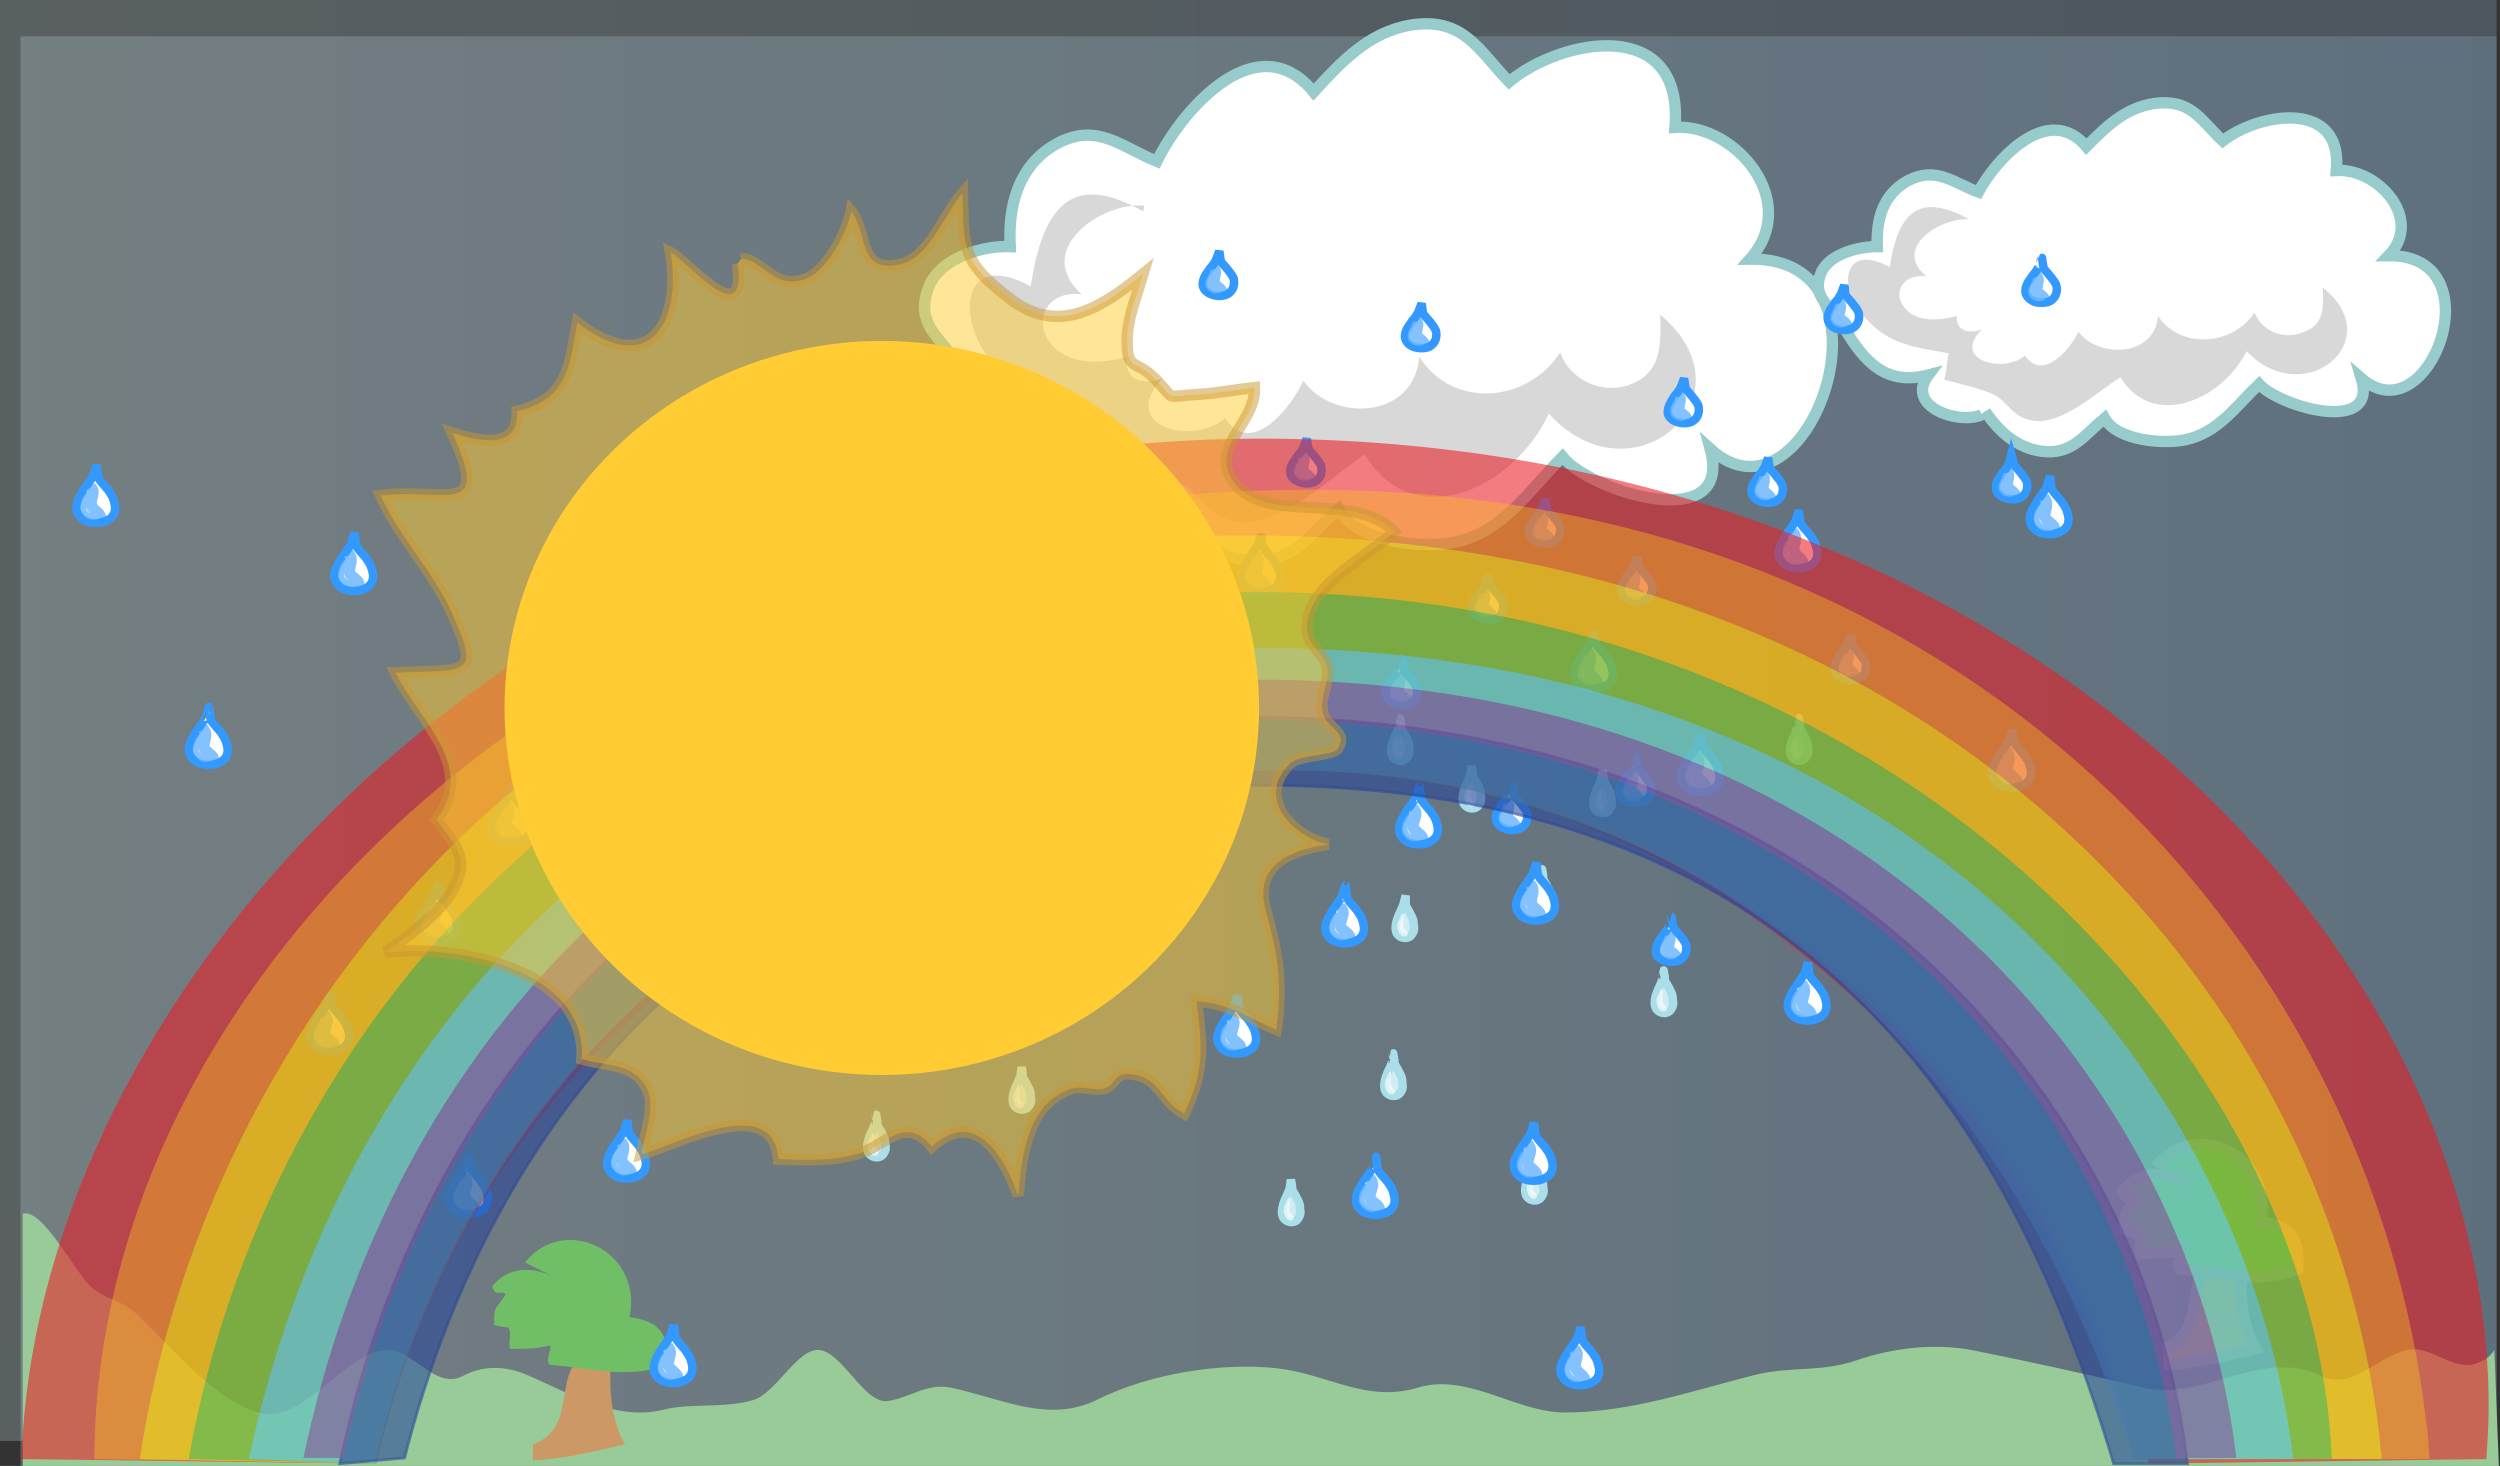 <?xml version="1.0" encoding="utf-8"?>
<!-- Generator: Adobe Illustrator 21.0.0, SVG Export Plug-In . SVG Version: 6.00 Build 0)  -->
<svg version="1.1" id="Capa_1" xmlns="http://www.w3.org/2000/svg" xmlns:xlink="http://www.w3.org/1999/xlink" x="0px" y="0px"
	 viewBox="0 0 220 129" style="enable-background:new 0 0 220 129;" xml:space="preserve">
<rect x="0" y="0" width="220" height="129" fill="#333333" stroke="none"/>
<style type="text/css">
	.st0{opacity:0.22;fill:url(#SVGID_1_);enable-background:new    ;}
	.st1{opacity:0.24;fill:url(#SVGID_2_);enable-background:new    ;}
	.st2{fill:#98CB98;}
	.st3{fill:#CB9866;}
	.st4{fill:#70BF66;}
	.st5{fill:#CB9866;stroke:#989898;stroke-miterlimit:10;}
	.st6{fill:#70BF66;stroke:#989898;stroke-miterlimit:10;}
	.st7{fill:#FFFFFF;stroke:#98CBCB;}
	.st8{opacity:0.25;fill:#676767;enable-background:new    ;}
	.st9{fill:#D1ECF2;stroke:#AADEE8;stroke-width:0.75;}
	.st10{opacity:0.6;fill:#FFFFFF;enable-background:new    ;}
	.st11{fill:#FFFFFF;stroke:#3399FF;stroke-width:0.75;}
	.st12{opacity:0.6;fill:#FFFFFF;stroke:#3399FF;stroke-miterlimit:10;enable-background:new    ;}
	.st13{opacity:0.82;}
	.st14{opacity:0.7;fill:#EC1C24;enable-background:new    ;}
	.st15{opacity:0.7;fill:#F6911E;enable-background:new    ;}
	.st16{opacity:0.7;fill:#F6D30B;enable-background:new    ;}
	.st17{opacity:0.7;fill:#4EB648;enable-background:new    ;}
	.st18{opacity:0.7;fill:#63CBF1;enable-background:new    ;}
	.st19{opacity:0.7;fill:#27439B;stroke:#27439B;stroke-width:0.25;enable-background:new    ;}
	.st20{opacity:0.7;fill:#82509F;enable-background:new    ;}
	.st21{opacity:0.5;fill:#FFCC33;stroke:#CA9731;enable-background:new    ;}
	.st22{fill:#FFCC33;}
</style>
<linearGradient id="SVGID_1_" gradientUnits="userSpaceOnUse" x1="1.8" y1="-195.6" x2="219.7" y2="-195.6" gradientTransform="matrix(1 0 0 -1 0 -129)">
	<stop  offset="0" style="stop-color:#D1ECF2"/>
	<stop  offset="1" style="stop-color:#9EC8EA"/>
</linearGradient>
<path class="st0" d="M1.8,3.2h217.9V130H1.8V3.2z"/>
<linearGradient id="SVGID_2_" gradientUnits="userSpaceOnUse" x1="0" y1="-192.4" x2="219.7" y2="-192.4" gradientTransform="matrix(1 0 0 -1 0 -129)">
	<stop  offset="0" style="stop-color:#D1ECF2"/>
	<stop  offset="1" style="stop-color:#9EC8EA"/>
</linearGradient>
<path class="st1" d="M0,0h219.7v126.8H0V0z"/>
<path class="st2" d="M219.5,118.8c-0.5,0.7-0.8,0.9-1.4,1.1c-2.1,1-4.1-1.6-6.3-1.1c-2.6,0.6-4.9,3.6-7.5,2.3
	c-5.2-2.6-10.5,2.3-15.7,1c-5.1-1.2-10.1-2.3-15.1-3.3c-3.3-0.6-6.9-0.2-10.1,0.9c-3.2,1.1-5.8,0.5-9,1.3c-5.5,1.4-11,3.3-16.7,3.3
	c-4.3,0-8.5-3.5-12.9-2.2c-4.6,1.4-7.9-1.2-12.5-1.7c-4.7-0.5-11,0.4-15.8,2.8c-4.3,2.1-8.5-0.2-12.9-1.1c-2.1-0.4-3.7,1-5.6,1.2
	c-2,0.1-3.9-4.3-5.9-4.5c-1.9-0.2-3.8,3.8-5.8,4.4c-2.7,0.8-5.5,0.2-8.1,0.9c-4.1,0.9-7.9-1.4-11.8-3.1c-1.9-0.8-3.8-0.9-5.7,0.1
	c-2.2,1.1-3.9-1.7-6-2.2c-3.7-0.9-7.6,6.2-11.5,5.5c-3.8-0.7-7.5-5.2-11.1-8.7c-1.6-1.6-3.4-1.2-4.9-3.4c-1.8-2.5-3.8-5.9-5.2-5.5
	V129h217.9L219.5,118.8L219.5,118.8z"/>
<path class="st3" d="M46.9,127.1c4.8-1.7,0.5-8.3,6.9-8.3c-0.2,2.9-0.2,5.9,1.2,8.3c-2.7,0.6-5.3,1.3-8.1,1.4"/>
<path class="st4" d="M49,112.5c-2.1-1.1-4.2-1.1-5.7,0.7c0.3,1,0.9,0.3,1.2,0.7c-0.8,1.3-1.1,1-1,2.7c0.4,0.1,0.8,0.2,1.2,0.2
	c0.4,0.4,0,1.3,0.2,1.9c1.3,0,2.3,0,3.5-0.3c0.2,0.4-0.5,1.3,0,1.7c3.6,0.3,6.8,1.3,10.3,0c0.2-2.7-0.6-3.8-3.3-4.2
	c1.2-5.9-5.8-9.1-9.2-4.8"/>
<g>
	<path class="st5" d="M190.4,118.7c4.8-1.7,0.5-8.3,6.9-8.3c-0.2,2.9-0.2,5.9,1.2,8.3c-2.7,0.6-5.3,1.3-8.1,1.4"/>
	<path class="st6" d="M192.5,104.1c-2.1-1.1-4.2-1.1-5.7,0.7c0.3,1,0.9,0.3,1.2,0.7c-0.8,1.3-1.1,1-1,2.7c0.4,0.1,0.8,0.2,1.2,0.2
		c0.4,0.4,0,1.3,0.2,1.9c1.3,0,2.3,0,3.5-0.3c0.2,0.4-0.5,1.3,0,1.7c3.6,0.3,6.8,1.3,10.3,0c0.2-2.7-0.6-3.8-3.3-4.2
		c1.2-5.9-5.8-9.1-9.2-4.8"/>
</g>
<path class="st7" d="M102.3,44.6c-3,1.4-9.8-1.1-6.8-5.4c-6,1.7-8.7-2.7-11.2-7.1c-1.3-2.3-4-3.5-2.5-7c1.1-2.5,4.8-3.5,7.1-3.4
	c-0.2-3.6,0.7-7.1,4-9c3.6-2,5.7,0.2,8.9,1.5c2.3-4.7,8.9-12.1,13.8-6.1c2.3-2.5,4.8-5.3,8.6-5.9c4.6-0.7,5.9,2.2,8.6,5
	c4.7-3.9,15.4-5.8,14.6,4c5.4-0.3,11.1,6.6,6.6,11.6c13.8-0.2,5.2,24.6-3.5,16.7c2.1,7.7-10.5,3.8-13,0.7c-2.9,2.9-5.2,6.6-9.4,7.5
	c-2.8,0.6-8.7,0.1-10.3-2.9c-2.6,2.3-4.2,5-8.2,4.5c-3-0.4-5.4-2.7-7-5.4"/>
<path class="st8" d="M100.7,18.1c-3.7-0.4-9.9,3.9-5.5,7.8c-3.2-0.4-4.4,2.5-2.6,4.5c1.6,1.8,4.6,1.6,6.5,1
	c-0.1,2.1,1.4,2.5,3.2,1.9c0.1-0.2,0.1-0.2,0,0c-4,4.2,2.7,6,5.5,3.5c2.3,3.5,5.8-0.9,6.9-3.3c2.5,3.6,9.7,3.5,10.2-2.1
	c3,4.7,9.6,4,12.4-0.4c0.8,2.4,3.6,3.7,6,2.9c2.8-1,2.9-3.2,2.8-6.2c8.6,7.2-2.5,16.8-9.8,8.7c-3.2,6.8-12,10.6-16.2,3.6
	c-3.1,2-7.5,6.6-11.4,5.9c-2.5-0.5-3-2.4-4.7-3.3c-1.6-0.9-4.7-1.5-6.6-2.1c0.3-1.1,0.3-2.5,0.7-3.6c-4.6-1-7.6-1.1-10.8-5
	c-3.3-4-2.6-10,3.4-6.7c1.1-7.2,3.7-10.1,9.9-6.6"/>
<path class="st7" d="M174.4,36.5c-2,0.9-6.8-0.7-4.7-3.5c-4.2,1.1-6-1.8-7.7-4.6c-0.9-1.5-2.7-2.3-1.7-4.5c0.8-1.6,3.3-2.2,4.9-2.2
	c-0.1-2.4,0.5-4.6,2.7-5.8c2.5-1.3,4,0.2,6.2,1c1.6-3,6.2-7.9,9.5-4c1.6-1.6,3.3-3.4,6-3.8c3.2-0.4,4,1.4,6,3.3
	c3.2-2.5,10.6-3.7,10,2.6c3.7-0.2,7.7,4.3,4.6,7.5c9.5-0.1,3.6,16-2.4,10.8c1.5,5-7.2,2.5-9,0.5c-2,1.9-3.6,4.3-6.5,4.9
	c-1.9,0.4-6,0.1-7.1-1.9c-1.8,1.5-2.9,3.3-5.6,2.9c-2.1-0.3-3.7-1.7-4.9-3.5"/>
<path class="st8" d="M173.3,19.3c-2.5-0.2-6.8,2.5-3.8,5c-2.2-0.2-3,1.6-1.8,2.9c1.1,1.2,3.1,1,4.5,0.6c-0.1,1.3,1,1.6,2.2,1.2
	c0.1-0.1,0.1-0.1,0,0c-2.7,2.7,1.9,3.9,3.8,2.3c1.6,2.3,4-0.6,4.7-2.1c1.7,2.3,6.7,2.3,7-1.4c2,3,6.6,2.6,8.5-0.3
	c0.6,1.6,2.5,2.4,4.1,1.8c2-0.6,2-2.1,1.9-4c5.9,4.7-1.7,10.9-6.7,5.6c-2.2,4.4-8.3,6.9-11.1,2.3c-2.1,1.3-5.2,4.3-7.8,3.8
	c-1.7-0.3-2-1.5-3.2-2.2c-1.1-0.6-3.2-1-4.5-1.4c0.2-0.7,0.2-1.6,0.4-2.3c-3.1-0.6-5.3-0.7-7.5-3.3c-2.3-2.6-1.8-6.5,2.3-4.3
	c0.7-4.7,2.5-6.6,6.8-4.3"/>
<path class="st9" d="M79.8,78c-0.3,0.7-0.2,0.5-0.4,0.9c-0.2,0.5-0.4,1.1-0.2,1.6c0.2,0.4,0.8,0.6,1.2,0.3c0.3-0.3,0.4-0.6,0.3-1
	c0-0.3,0-0.5-0.3-1c-0.1-0.3-0.5-0.7-0.4-1l-0.1-0.6C79.9,77.2,79.8,78,79.8,78z"/>
<path class="st10" d="M79.5,78.9c0.1-0.1,0.1-0.1,0.2-0.1c0.1,0.4-0.1,0.8,0,1.2c0.1,0.2,0.7,0.6,0.2,0.8c-0.4,0.1-0.6-0.3-0.7-0.6
	c-0.1-0.4,0-0.7,0.2-1c0-0.1,0-0.1,0.1-0.2"/>
<path class="st9" d="M96,72.1c-0.3,0.7-0.2,0.5-0.4,0.9c-0.2,0.5-0.4,1.1-0.2,1.6c0.2,0.4,0.8,0.6,1.2,0.3c0.3-0.3,0.4-0.6,0.3-1
	c0-0.3,0-0.5-0.3-1c-0.1-0.3-0.5-0.7-0.4-1l-0.1-0.6L96,72.1z"/>
<path class="st10" d="M95.7,72.9c0.1-0.1,0.1-0.1,0.2-0.1c0.1,0.4-0.1,0.8,0,1.2c0.1,0.2,0.7,0.6,0.2,0.8c-0.4,0.1-0.6-0.3-0.7-0.6
	c-0.1-0.4,0-0.7,0.2-1c0-0.1,0-0.1,0.1-0.2"/>
<path class="st9" d="M123.5,79.6c-0.3,0.7-0.2,0.5-0.4,0.9c-0.2,0.5-0.4,1.1-0.2,1.6c0.2,0.4,0.8,0.6,1.2,0.3c0.3-0.3,0.4-0.6,0.3-1
	c0-0.3,0-0.5-0.3-1c-0.1-0.3-0.5-0.7-0.4-1v-0.6L123.5,79.6z"/>
<path class="st10" d="M123.3,80.5c0.1-0.1,0.1-0.1,0.2-0.1c0.1,0.4-0.1,0.8,0,1.2c0.1,0.2,0.7,0.6,0.2,0.8c-0.4,0.1-0.6-0.3-0.7-0.6
	c-0.1-0.4,0-0.7,0.2-1c0-0.1,0-0.1,0.1-0.2"/>
<path class="st9" d="M77.7,59.4c-0.3,0.7-0.2,0.5-0.4,0.9c-0.2,0.5-0.4,1.1-0.1,1.6c0.2,0.4,0.8,0.6,1.2,0.3c0.3-0.3,0.4-0.6,0.3-1
	c0-0.3,0-0.5-0.3-1c-0.1-0.3-0.5-0.7-0.4-1l-0.1-0.6L77.7,59.4z"/>
<path class="st10" d="M77.5,60.3c0.1-0.1,0.1-0.1,0.2-0.1c0.1,0.4-0.1,0.8,0,1.2c0.1,0.2,0.7,0.6,0.2,0.8c-0.4,0.1-0.6-0.3-0.7-0.6
	c-0.1-0.4,0-0.7,0.2-1c0-0.1,0-0.1,0.1-0.2"/>
<path class="st9" d="M113.5,104.6c-0.3,0.7-0.2,0.5-0.4,0.9c-0.2,0.5-0.4,1.1-0.2,1.6c0.2,0.4,0.8,0.6,1.2,0.3
	c0.3-0.3,0.4-0.7,0.3-1c0-0.3,0-0.5-0.3-1c-0.1-0.3-0.5-0.7-0.4-1l-0.1-0.6L113.5,104.6z"/>
<path class="st10" d="M113.3,105.5c0.1-0.1,0.1-0.1,0.2-0.1c0.1,0.4-0.1,0.8,0,1.2c0.1,0.2,0.6,0.6,0.2,0.8
	c-0.4,0.1-0.6-0.3-0.7-0.6c-0.1-0.4,0-0.7,0.2-1c0-0.1,0-0.1,0.1-0.2"/>
<path class="st9" d="M89.8,94.7c-0.3,0.7-0.2,0.5-0.4,0.9c-0.2,0.5-0.4,1.1-0.2,1.6c0.2,0.4,0.8,0.6,1.2,0.3c0.3-0.3,0.4-0.6,0.3-1
	c0-0.3,0-0.5-0.3-1c-0.1-0.3-0.5-0.7-0.4-1l-0.1-0.6L89.8,94.7z"/>
<path class="st10" d="M89.5,95.6c0.1-0.1,0.1-0.1,0.2-0.1c0.1,0.4-0.1,0.8,0,1.2c0.1,0.2,0.7,0.6,0.2,0.8c-0.4,0.1-0.6-0.3-0.7-0.6
	c-0.1-0.4,0-0.7,0.2-1c0-0.1,0-0.1,0.1-0.2"/>
<path class="st9" d="M122.5,93.5c-0.3,0.7-0.2,0.5-0.4,0.9c-0.2,0.5-0.4,1.1-0.2,1.6c0.2,0.4,0.8,0.6,1.2,0.3c0.3-0.3,0.4-0.6,0.3-1
	c0-0.3,0-0.5-0.3-1c-0.1-0.3-0.5-0.7-0.4-1l-0.1-0.6C122.6,92.7,122.5,93.5,122.5,93.5z"/>
<path class="st10" d="M122.2,94.4c0.1-0.1,0.1-0.1,0.2-0.1c0.1,0.4-0.1,0.8,0,1.2c0.1,0.2,0.6,0.6,0.2,0.8c-0.4,0.1-0.6-0.3-0.7-0.6
	c-0.1-0.4,0-0.7,0.2-1c0-0.1,0-0.1,0.1-0.2"/>
<path class="st9" d="M123.1,64c-0.3,0.7-0.2,0.5-0.4,0.9c-0.2,0.5-0.4,1.1-0.2,1.6c0.2,0.4,0.8,0.6,1.2,0.3c0.3-0.3,0.4-0.6,0.3-1
	c0-0.3,0-0.5-0.3-1c-0.1-0.3-0.5-0.7-0.4-1l-0.1-0.6C123.2,63.2,123.1,64,123.1,64z"/>
<path class="st10" d="M122.8,64.9c0.1-0.1,0.1-0.1,0.2-0.1c0.1,0.4-0.1,0.8,0,1.2c0.1,0.2,0.7,0.6,0.2,0.8c-0.4,0.1-0.6-0.3-0.7-0.6
	c-0.1-0.4,0-0.7,0.2-1c0-0.1,0-0.1,0.1-0.2"/>
<path class="st9" d="M85.1,67.6c-0.3,0.7-0.2,0.5-0.4,0.9c-0.2,0.5-0.4,1.1-0.2,1.6c0.2,0.4,0.8,0.6,1.2,0.3c0.3-0.3,0.4-0.6,0.3-1
	c0-0.3,0-0.5-0.3-1c-0.1-0.3-0.5-0.7-0.4-1l-0.1-0.6L85.1,67.6z"/>
<path class="st10" d="M84.8,68.5c0.1-0.1,0.1-0.1,0.2-0.1c0.1,0.4-0.1,0.8,0,1.2c0.1,0.2,0.7,0.6,0.2,0.8c-0.4,0.1-0.6-0.3-0.7-0.6
	c-0.1-0.4,0-0.7,0.2-1c0-0.1,0-0.1,0.1-0.2"/>
<path class="st9" d="M135.6,77.3c-0.3,0.7-0.2,0.5-0.4,0.9c-0.2,0.5-0.4,1.1-0.2,1.6c0.2,0.4,0.8,0.6,1.2,0.3c0.3-0.3,0.4-0.6,0.3-1
	c0-0.3,0-0.5-0.3-1c-0.1-0.3-0.5-0.7-0.4-1l-0.1-0.6C135.7,76.5,135.6,77.3,135.6,77.3z"/>
<path class="st10" d="M135.4,78.1c0.1-0.1,0.1-0.1,0.2-0.1c0.1,0.4-0.1,0.8,0,1.2c0.1,0.2,0.7,0.6,0.2,0.8c-0.4,0.1-0.6-0.3-0.7-0.6
	c-0.1-0.4,0-0.7,0.2-1c0-0.1,0-0.1,0.1-0.2"/>
<path class="st9" d="M89.8,83.5c-0.3,0.7-0.2,0.5-0.4,0.9c-0.2,0.5-0.4,1.1-0.2,1.6c0.2,0.4,0.8,0.6,1.2,0.3c0.3-0.3,0.4-0.6,0.3-1
	c0-0.3,0-0.5-0.3-1c-0.1-0.3-0.5-0.7-0.4-1l-0.1-0.6C89.9,82.7,89.8,83.5,89.8,83.5z"/>
<path class="st10" d="M89.5,84.4c0.1-0.1,0.1-0.1,0.2-0.1c0.1,0.4-0.1,0.8,0,1.2c0.1,0.2,0.6,0.6,0.2,0.8c-0.4,0.1-0.6-0.3-0.7-0.6
	c-0.1-0.4,0-0.7,0.2-1c0-0.1,0-0.1,0.1-0.2"/>
<path class="st9" d="M129.4,68.2c-0.3,0.7-0.2,0.5-0.4,0.9c-0.2,0.5-0.4,1.1-0.2,1.6c0.2,0.4,0.8,0.6,1.2,0.3c0.3-0.3,0.4-0.6,0.3-1
	c0-0.3,0-0.5-0.3-1c-0.1-0.3-0.5-0.7-0.4-1l-0.1-0.6L129.4,68.2z"/>
<path class="st10" d="M129.2,69.1c0.1-0.1,0.1-0.1,0.2-0.1c0.1,0.4-0.1,0.8,0,1.2c0.1,0.2,0.7,0.6,0.2,0.8c-0.4,0.1-0.6-0.3-0.7-0.6
	c-0.1-0.4,0-0.7,0.2-1c0-0.1,0-0.1,0.1-0.2"/>
<path class="st9" d="M140.9,68.6c-0.3,0.7-0.2,0.5-0.4,0.9c-0.2,0.5-0.4,1.1-0.2,1.6c0.2,0.4,0.8,0.6,1.2,0.3c0.3-0.3,0.4-0.6,0.3-1
	c0-0.3,0-0.5-0.3-1c-0.1-0.3-0.5-0.7-0.4-1l-0.1-0.6L140.9,68.6z"/>
<path class="st10" d="M140.7,69.5c0.1-0.1,0.1-0.1,0.2-0.1c0.1,0.4-0.1,0.8,0,1.2c0.1,0.2,0.7,0.6,0.2,0.8c-0.4,0.1-0.6-0.3-0.7-0.6
	c-0.1-0.4,0-0.7,0.2-1c0-0.1,0-0.1,0.1-0.2"/>
<path class="st9" d="M146.3,86.2c-0.3,0.7-0.2,0.5-0.4,0.9c-0.2,0.5-0.4,1.1-0.2,1.6c0.2,0.4,0.8,0.6,1.2,0.3c0.3-0.3,0.4-0.6,0.3-1
	c0-0.3,0-0.5-0.3-1c-0.1-0.3-0.5-0.7-0.4-1l-0.1-0.6C146.4,85.4,146.3,86.2,146.3,86.2z"/>
<path class="st10" d="M146.1,87.1c0.1-0.1,0.1-0.1,0.2-0.1c0.1,0.4-0.1,0.8,0,1.2c0.1,0.2,0.7,0.6,0.2,0.8c-0.4,0.1-0.6-0.3-0.7-0.6
	c-0.1-0.4,0-0.7,0.2-1c0-0.1,0-0.1,0.1-0.2"/>
<path class="st9" d="M158.2,64c-0.3,0.7-0.2,0.5-0.4,0.9c-0.2,0.5-0.4,1.1-0.2,1.6c0.2,0.4,0.8,0.6,1.2,0.3c0.3-0.3,0.4-0.6,0.3-1
	c0-0.3,0-0.5-0.3-1c-0.1-0.3-0.5-0.7-0.4-1l-0.1-0.6C158.3,63.2,158.2,64,158.2,64z"/>
<path class="st10" d="M157.9,64.9c0.1-0.1,0.1-0.1,0.2-0.1c0.1,0.4-0.1,0.8,0,1.2c0.1,0.2,0.7,0.6,0.2,0.8c-0.4,0.1-0.6-0.3-0.7-0.6
	c-0.1-0.4,0-0.7,0.2-1c0-0.1,0-0.1,0.1-0.2"/>
<path class="st9" d="M134.9,102.7c-0.3,0.7-0.2,0.5-0.4,0.9c-0.2,0.5-0.4,1.1-0.2,1.6c0.2,0.4,0.8,0.6,1.2,0.3
	c0.3-0.3,0.4-0.6,0.3-1c0-0.3,0-0.5-0.3-1c-0.1-0.3-0.5-0.7-0.4-1v-0.6L134.9,102.7L134.9,102.7z"/>
<path class="st10" d="M134.7,103.6c0.1-0.1,0.1-0.1,0.2-0.1c0.1,0.4-0.1,0.8,0,1.2c0.1,0.2,0.6,0.6,0.2,0.8
	c-0.4,0.1-0.6-0.3-0.7-0.6c-0.1-0.4,0-0.7,0.2-1c0-0.1,0-0.1,0.1-0.2"/>
<path class="st9" d="M77,98.9c-0.3,0.7-0.2,0.5-0.4,0.9c-0.2,0.5-0.4,1.1-0.2,1.6c0.2,0.4,0.8,0.6,1.2,0.3c0.3-0.3,0.4-0.6,0.3-1
	c0-0.3,0-0.5-0.3-1c-0.1-0.3-0.5-0.7-0.4-1l-0.1-0.6C77.1,98.1,77,98.9,77,98.9z"/>
<path class="st10" d="M76.7,99.8c0.1-0.1,0.1-0.1,0.2-0.1c0.1,0.4-0.1,0.8,0,1.2c0.1,0.2,0.7,0.6,0.2,0.8c-0.4,0.1-0.6-0.3-0.7-0.6
	c-0.1-0.4,0-0.7,0.2-1c0-0.1,0-0.1,0.1-0.2"/>
<path class="st9" d="M66.5,61.7c-0.3,0.7-0.2,0.5-0.4,0.9c-0.2,0.5-0.4,1.1-0.2,1.6c0.2,0.4,0.8,0.6,1.2,0.3c0.3-0.3,0.4-0.6,0.3-1
	c0-0.3,0-0.5-0.3-1c-0.1-0.3-0.5-0.7-0.4-1l-0.1-0.6C66.6,60.9,66.5,61.7,66.5,61.7z"/>
<path class="st10" d="M66.2,62.6c0.1-0.1,0.1-0.1,0.2-0.1c0.1,0.4-0.1,0.8,0,1.2c0.1,0.2,0.7,0.6,0.2,0.8c-0.4,0.1-0.6-0.3-0.7-0.6
	c-0.1-0.4,0-0.7,0.2-1c0-0.1,0-0.1,0.1-0.2"/>
<g>
	<path class="st11" d="M78.2,45.7c-0.6,0.9-0.5,0.7-0.9,1.3c-0.4,0.7-0.9,1.5-0.3,2.2c0.4,0.6,1.6,0.8,2.4,0.4
		c0.7-0.3,0.8-0.9,0.7-1.4c-0.1-0.4-0.1-0.6-0.6-1.3c-0.3-0.4-0.9-0.9-0.9-1.3l-0.1-0.9C78.5,44.7,78.2,45.7,78.2,45.7z"/>
	<path class="st12" d="M77.6,46.9c0.1-0.1,0.3-0.1,0.5-0.1c0.3,0.5-0.2,1.1,0,1.6c0.1,0.3,1.3,0.9,0.4,1.1c-0.8,0.2-1.2-0.4-1.4-0.8
		c-0.1-0.5,0.1-1,0.4-1.4c0.1-0.1,0.1-0.1,0.1-0.2"/>
	<path class="st11" d="M30.9,47.9c-0.6,0.9-0.5,0.7-0.9,1.3c-0.4,0.7-0.9,1.5-0.3,2.2c0.4,0.6,1.6,0.8,2.4,0.4
		c0.7-0.3,0.8-0.9,0.7-1.4c-0.1-0.4-0.1-0.6-0.6-1.3c-0.3-0.4-0.9-0.9-0.9-1.3l-0.1-0.9C31.2,46.9,30.9,47.9,30.9,47.9z"/>
	<path class="st12" d="M30.3,49c0.1-0.1,0.3-0.1,0.5-0.1c0.3,0.5-0.2,1.1,0,1.6c0.1,0.3,1.4,0.9,0.4,1.1c-0.8,0.2-1.3-0.4-1.4-0.8
		c-0.1-0.5,0.1-1,0.4-1.4l0.2-0.2"/>
	<path class="st11" d="M69.7,65.4c-0.6,0.9-0.5,0.7-0.9,1.3c-0.4,0.7-0.9,1.5-0.3,2.2c0.4,0.6,1.6,0.8,2.4,0.4
		c0.7-0.3,0.8-0.9,0.7-1.4c-0.1-0.4-0.1-0.6-0.6-1.3c-0.3-0.4-0.9-0.9-0.9-1.3L70,64.4L69.7,65.4z"/>
	<path class="st12" d="M69.1,66.6c0.1-0.1,0.3-0.1,0.5-0.1c0.3,0.5-0.2,1.1-0.1,1.6c0.1,0.3,1.4,0.9,0.4,1.1
		c-0.8,0.2-1.3-0.4-1.4-0.8c-0.1-0.5,0.1-1,0.4-1.4l0.2-0.2"/>
	<path class="st11" d="M44.8,70c-0.6,0.9-0.5,0.7-0.9,1.3c-0.4,0.7-0.9,1.5-0.3,2.2c0.4,0.6,1.6,0.8,2.4,0.4
		c0.7-0.3,0.8-0.9,0.7-1.4c-0.1-0.4-0.1-0.6-0.6-1.3c-0.3-0.4-0.9-0.9-0.9-1.3L45.1,69L44.8,70z"/>
	<path class="st12" d="M44.2,71.2c0.1-0.1,0.3-0.1,0.5-0.1c0.3,0.5-0.3,1.1-0.1,1.6c0.1,0.3,1.4,0.9,0.4,1.1
		c-0.8,0.2-1.3-0.4-1.4-0.8c-0.1-0.5,0.1-1,0.4-1.4l0.2-0.2"/>
	<path class="st11" d="M54.9,99.6c-0.6,0.9-0.5,0.7-0.9,1.3c-0.4,0.7-0.9,1.5-0.3,2.2c0.4,0.6,1.6,0.8,2.4,0.4
		c0.7-0.3,0.8-0.9,0.7-1.4c-0.1-0.4-0.1-0.6-0.6-1.3c-0.3-0.4-0.9-0.9-0.9-1.3l-0.1-0.9C55.2,98.6,54.9,99.6,54.9,99.6z"/>
	<path class="st12" d="M54.3,100.8c0.1-0.1,0.3-0.1,0.5-0.1c0.3,0.5-0.3,1.1,0,1.6c0.1,0.3,1.3,0.9,0.4,1.1
		c-0.8,0.2-1.2-0.4-1.4-0.8c-0.1-0.5,0.1-1,0.4-1.4l0.2-0.2"/>
	<path class="st11" d="M59,117.6c-0.6,0.9-0.5,0.7-0.9,1.3c-0.4,0.7-0.9,1.5-0.3,2.2c0.4,0.6,1.6,0.8,2.4,0.4
		c0.7-0.3,0.8-0.9,0.7-1.4c-0.1-0.4-0.1-0.6-0.6-1.3c-0.3-0.4-0.9-0.9-0.9-1.3l-0.1-0.9C59.3,116.6,59,117.6,59,117.6z"/>
	<path class="st12" d="M58.4,118.8c0.1-0.1,0.3-0.1,0.5-0.1c0.3,0.5-0.3,1.1,0,1.6c0.1,0.3,1.3,0.9,0.4,1.1
		c-0.8,0.2-1.3-0.4-1.4-0.8c-0.1-0.5,0.1-1,0.4-1.4c0.1-0.1,0.1-0.1,0.1-0.2"/>
	<path class="st11" d="M38.3,78.7c-0.6,0.9-0.5,0.7-0.9,1.3c-0.4,0.7-0.9,1.5-0.3,2.2c0.4,0.6,1.6,0.8,2.4,0.4
		c0.7-0.3,0.8-0.9,0.7-1.4c-0.1-0.4-0.1-0.6-0.6-1.3c-0.3-0.4-0.9-0.9-0.9-1.3l-0.1-0.9C38.6,77.7,38.3,78.7,38.3,78.7z"/>
	<path class="st12" d="M37.8,79.9c0.1-0.1,0.3-0.1,0.5-0.1c0.3,0.5-0.3,1.1-0.1,1.6c0.1,0.3,1.4,0.9,0.4,1.1
		c-0.8,0.2-1.3-0.4-1.4-0.8c-0.1-0.5,0.1-1,0.4-1.4l0.2-0.2"/>
	<path class="st11" d="M79,85.6c-0.6,0.9-0.5,0.7-0.9,1.3c-0.4,0.7-0.9,1.5-0.3,2.2c0.4,0.6,1.6,0.8,2.4,0.4
		c0.7-0.3,0.8-0.9,0.7-1.4c-0.1-0.4-0.1-0.6-0.6-1.3c-0.3-0.4-0.9-0.9-0.9-1.3l-0.1-0.9C79.3,84.6,79,85.6,79,85.6z"/>
	<path class="st12" d="M78.4,86.8c0.1-0.1,0.3-0.1,0.5-0.1c0.3,0.5-0.2,1.1,0,1.6c0.1,0.3,1.4,0.9,0.4,1.1c-0.8,0.2-1.3-0.4-1.4-0.8
		c-0.1-0.5,0.1-1,0.4-1.4c0.1-0.1,0.1-0.1,0.1-0.2"/>
	<path class="st11" d="M60.2,56.4c-0.6,0.9-0.5,0.7-0.9,1.3c-0.4,0.7-0.9,1.5-0.3,2.2c0.4,0.6,1.6,0.8,2.4,0.4
		c0.7-0.3,0.8-0.9,0.7-1.4c-0.1-0.4-0.1-0.6-0.6-1.3c-0.3-0.4-0.9-0.9-0.9-1.3l-0.1-0.9C60.5,55.4,60.2,56.4,60.2,56.4z"/>
	<path class="st12" d="M59.7,57.6c0.1-0.1,0.3-0.1,0.5-0.1c0.3,0.5-0.3,1.1,0,1.6c0.1,0.3,1.4,0.9,0.4,1.1c-0.8,0.2-1.3-0.4-1.4-0.8
		c-0.1-0.5,0.1-1,0.4-1.4l0.2-0.2"/>
	<path class="st11" d="M8.2,41.9c-0.6,0.9-0.5,0.7-0.9,1.3c-0.4,0.7-0.9,1.5-0.3,2.2c0.4,0.6,1.6,0.8,2.4,0.4
		c0.7-0.3,0.8-0.9,0.7-1.4C10,44,10,43.8,9.5,43.1c-0.3-0.4-0.9-0.9-0.9-1.3l-0.1-0.9C8.5,40.9,8.2,41.9,8.2,41.9z"/>
	<path class="st12" d="M7.7,43.1C7.8,43,7.9,42.9,8.1,43c0.3,0.5-0.3,1.1,0,1.6c0.1,0.3,1.3,0.9,0.4,1.1c-0.8,0.2-1.3-0.4-1.4-0.8
		c-0.1-0.5,0.1-1,0.4-1.4c0.1-0.1,0.1-0.1,0.1-0.2"/>
	<path class="st11" d="M41,102.7c-0.6,0.9-0.5,0.7-0.9,1.3c-0.4,0.7-0.9,1.5-0.3,2.2c0.4,0.6,1.6,0.8,2.4,0.4
		c0.7-0.3,0.8-0.9,0.7-1.4c-0.1-0.4-0.1-0.6-0.6-1.3c-0.3-0.4-0.9-0.9-0.9-1.3l-0.1-0.9C41.3,101.7,41,102.7,41,102.7z"/>
	<path class="st12" d="M40.5,103.9c0.1-0.1,0.3-0.1,0.5-0.1c0.3,0.5-0.3,1.1-0.1,1.6c0.1,0.3,1.4,0.9,0.4,1.1
		c-0.8,0.2-1.2-0.4-1.4-0.8c-0.1-0.5,0.1-1,0.4-1.4c0.1-0.1,0.1-0.1,0.1-0.2"/>
	<path class="st11" d="M97,65c-0.6,0.9-0.5,0.7-0.9,1.3c-0.4,0.7-0.9,1.5-0.3,2.2c0.4,0.6,1.6,0.8,2.4,0.4c0.7-0.3,0.8-0.9,0.7-1.4
		c-0.1-0.4-0.1-0.6-0.6-1.3c-0.3-0.4-0.9-0.9-0.9-1.3L97.3,64L97,65z"/>
	<path class="st12" d="M96.4,66.2c0.1-0.1,0.3-0.1,0.5-0.1c0.3,0.5-0.2,1.1,0,1.6c0.1,0.3,1.4,0.9,0.4,1.1c-0.8,0.2-1.2-0.4-1.4-0.8
		c-0.1-0.5,0.1-1,0.4-1.4l0.2-0.2"/>
	<path class="st11" d="M18.1,63.2c-0.6,0.9-0.5,0.7-0.9,1.3c-0.4,0.7-0.9,1.5-0.3,2.2c0.4,0.6,1.6,0.8,2.4,0.4
		c0.7-0.3,0.8-0.9,0.7-1.4c-0.1-0.4-0.1-0.6-0.6-1.3c-0.3-0.4-0.9-0.9-0.9-1.3l-0.1-0.9C18.4,62.2,18.1,63.2,18.1,63.2z"/>
	<path class="st12" d="M17.5,64.4c0.1-0.1,0.3-0.1,0.5-0.1c0.3,0.5-0.2,1.1,0,1.6c0.1,0.3,1.4,0.9,0.4,1.1c-0.8,0.2-1.2-0.4-1.4-0.8
		c-0.1-0.5,0.1-1,0.4-1.4l0.2-0.2"/>
	<path class="st11" d="M100.3,42.7c-0.6,0.9-0.5,0.7-0.9,1.3c-0.4,0.7-0.9,1.5-0.3,2.2c0.4,0.6,1.6,0.8,2.4,0.4
		c0.7-0.3,0.8-0.9,0.7-1.4c-0.1-0.4-0.1-0.6-0.6-1.3c-0.3-0.4-0.9-0.9-0.9-1.3l-0.1-0.9L100.3,42.7z"/>
	<path class="st12" d="M99.8,43.9c0.1-0.1,0.3-0.1,0.5-0.1c0.3,0.5-0.2,1.1,0,1.6c0.1,0.3,1.4,0.9,0.4,1.1c-0.8,0.2-1.3-0.4-1.4-0.8
		c-0.1-0.5,0.1-1,0.4-1.4l0.2-0.2"/>
	<path class="st11" d="M55.1,76.7c-0.6,0.9-0.5,0.7-0.9,1.3c-0.4,0.7-0.9,1.5-0.3,2.2c0.4,0.6,1.6,0.8,2.4,0.4
		c0.7-0.3,0.8-0.9,0.7-1.4c-0.1-0.4-0.1-0.6-0.6-1.3c-0.3-0.4-0.9-0.9-0.9-1.3l-0.1-0.9C55.4,75.7,55.1,76.7,55.1,76.7z"/>
	<path class="st12" d="M54.5,77.9c0.1-0.1,0.3-0.1,0.5-0.1c0.3,0.5-0.2,1.1,0,1.6c0.1,0.3,1.3,0.9,0.4,1.1c-0.8,0.2-1.2-0.4-1.4-0.8
		c-0.1-0.5,0.1-1,0.4-1.4l0.2-0.2"/>
	<path class="st11" d="M28.8,88.4c-0.6,0.9-0.5,0.7-0.9,1.3c-0.4,0.7-0.9,1.5-0.3,2.2c0.4,0.6,1.6,0.8,2.4,0.4
		c0.7-0.3,0.8-0.9,0.7-1.4c-0.1-0.4-0.1-0.6-0.6-1.3c-0.3-0.4-0.9-0.9-0.9-1.3l-0.1-0.9C29.1,87.4,28.8,88.4,28.8,88.4z"/>
	<path class="st12" d="M28.2,89.6c0.1-0.1,0.3-0.1,0.5-0.1c0.3,0.5-0.3,1.1-0.1,1.6c0.1,0.3,1.4,0.9,0.4,1.1
		c-0.8,0.2-1.3-0.4-1.4-0.8c-0.1-0.5,0.1-1,0.4-1.4l0.2-0.2"/>
	<path class="st11" d="M162,25.9c-0.4,0.7-0.4,0.5-0.7,1c-0.4,0.5-0.7,1.2-0.2,1.7c0.3,0.4,1.3,0.6,1.9,0.3c0.5-0.3,0.6-0.7,0.6-1.1
		c0-0.3-0.1-0.5-0.5-1c-0.2-0.3-0.7-0.7-0.7-1l-0.1-0.7C162.3,25.1,162,25.9,162,25.9z"/>
	<path class="st12" d="M161.5,26.8c0.1-0.1,0.2-0.1,0.4-0.1c0.2,0.4-0.2,0.8,0,1.3c0.1,0.2,1.1,0.7,0.3,0.8c-0.6,0.1-1-0.3-1.1-0.6
		c-0.1-0.4,0.1-0.7,0.3-1.1C161.4,27,161.5,27,161.5,26.8"/>
	<path class="st11" d="M124.8,27.5c-0.4,0.7-0.4,0.5-0.7,1c-0.4,0.5-0.7,1.2-0.2,1.7c0.3,0.4,1.3,0.6,1.9,0.3
		c0.5-0.3,0.6-0.7,0.6-1.1c0-0.3-0.1-0.5-0.5-1c-0.2-0.3-0.7-0.7-0.7-1l-0.1-0.7C125.1,26.7,124.8,27.5,124.8,27.5z"/>
	<path class="st12" d="M124.3,28.4c0.1-0.1,0.2-0.1,0.4-0.1c0.2,0.4-0.2,0.8,0,1.3c0.1,0.2,1.1,0.7,0.3,0.8c-0.6,0.1-1-0.3-1.1-0.6
		c-0.1-0.4,0.1-0.8,0.3-1.1C124.2,28.6,124.3,28.6,124.3,28.4"/>
	<path class="st11" d="M155.3,41.1c-0.4,0.7-0.4,0.5-0.7,1c-0.4,0.5-0.7,1.2-0.2,1.7c0.3,0.4,1.3,0.6,1.9,0.3
		c0.5-0.3,0.6-0.7,0.6-1.1c0-0.3-0.1-0.5-0.5-1c-0.2-0.3-0.7-0.7-0.7-1l-0.1-0.7L155.3,41.1z"/>
	<path class="st12" d="M154.8,42c0.1-0.1,0.2-0.1,0.4-0.1c0.2,0.4-0.2,0.8,0,1.3c0.1,0.2,1.1,0.7,0.3,0.8c-0.6,0.1-1-0.3-1.1-0.6
		c-0.1-0.4,0.1-0.7,0.3-1.1c0-0.1,0.1-0.1,0.1-0.2"/>
	<path class="st11" d="M135.7,44.7c-0.4,0.7-0.4,0.5-0.7,1c-0.4,0.5-0.7,1.2-0.2,1.7c0.3,0.4,1.3,0.6,1.9,0.3
		c0.5-0.3,0.6-0.7,0.6-1.1c0-0.3-0.1-0.5-0.5-1c-0.2-0.3-0.7-0.7-0.7-1l-0.1-0.7L135.7,44.7z"/>
	<path class="st12" d="M135.3,45.6c0.1-0.1,0.2-0.1,0.4-0.1c0.2,0.4-0.2,0.8,0,1.3c0.1,0.2,1.1,0.7,0.3,0.8c-0.6,0.1-1-0.3-1.1-0.6
		c-0.1-0.4,0.1-0.7,0.3-1.1c0-0.1,0.1-0.1,0.1-0.2"/>
	<path class="st11" d="M143.7,67.5c-0.4,0.7-0.4,0.5-0.7,1c-0.4,0.5-0.7,1.2-0.2,1.7c0.4,0.4,1.3,0.6,1.9,0.3
		c0.5-0.3,0.6-0.7,0.6-1.1c0-0.3-0.1-0.5-0.5-1c-0.2-0.3-0.7-0.7-0.7-1l-0.1-0.7C144,66.7,143.7,67.5,143.7,67.5z"/>
	<path class="st12" d="M143.2,68.5c0.1-0.1,0.2-0.1,0.4-0.1c0.2,0.4-0.2,0.8,0,1.3c0.1,0.2,1.1,0.7,0.3,0.8c-0.6,0.1-1-0.3-1.1-0.6
		c-0.1-0.4,0.1-0.8,0.3-1.1c0-0.1,0.1-0.1,0.1-0.2"/>
	<path class="st11" d="M146.9,81.5c-0.4,0.7-0.4,0.5-0.7,1c-0.4,0.5-0.7,1.2-0.3,1.7c0.4,0.4,1.3,0.6,1.9,0.3
		c0.5-0.3,0.6-0.7,0.6-1.1c0-0.3-0.1-0.5-0.5-1c-0.2-0.3-0.7-0.7-0.7-1l-0.1-0.7C147.1,80.7,146.9,81.5,146.9,81.5z"/>
	<path class="st12" d="M146.5,82.4c0.1-0.1,0.2-0.1,0.4-0.1c0.2,0.4-0.2,0.8,0,1.3c0.1,0.2,1.1,0.7,0.3,0.8c-0.6,0.1-1-0.3-1.1-0.6
		c-0.1-0.4,0.1-0.7,0.3-1.1c0,0,0.1-0.1,0.1-0.2"/>
	<path class="st11" d="M130.7,51.4c-0.4,0.7-0.4,0.5-0.7,1c-0.4,0.5-0.7,1.2-0.2,1.7c0.4,0.4,1.3,0.6,1.9,0.3
		c0.5-0.3,0.6-0.7,0.6-1.1c0-0.3-0.1-0.5-0.5-1c-0.2-0.3-0.7-0.7-0.7-1l-0.1-0.7L130.7,51.4z"/>
	<path class="st12" d="M130.2,52.3c0.1-0.1,0.2-0.1,0.4-0.1c0.2,0.4-0.2,0.8,0,1.3c0.1,0.2,1.1,0.7,0.3,0.8c-0.6,0.1-1-0.3-1.1-0.6
		c-0.1-0.4,0.1-0.8,0.3-1.1c0-0.1,0.1-0.1,0.1-0.2"/>
	<path class="st11" d="M162.6,56.7c-0.4,0.7-0.4,0.5-0.7,1c-0.4,0.5-0.7,1.2-0.2,1.7c0.4,0.4,1.3,0.6,1.9,0.3
		c0.6-0.3,0.6-0.7,0.6-1.1c0-0.3-0.1-0.5-0.5-1c-0.2-0.3-0.7-0.7-0.7-1l-0.1-0.7L162.6,56.7z"/>
	<path class="st12" d="M162.2,57.6c0.1-0.1,0.2-0.1,0.4-0.1c0.2,0.4-0.2,0.8,0,1.3c0.1,0.2,1.1,0.7,0.3,0.8c-0.6,0.1-1-0.3-1.1-0.6
		c-0.1-0.4,0.1-0.7,0.3-1.1c0-0.1,0.1-0.1,0.1-0.2"/>
	<path class="st11" d="M147.9,34.1c-0.4,0.7-0.4,0.5-0.7,1s-0.7,1.2-0.2,1.7c0.4,0.4,1.3,0.6,1.9,0.3c0.5-0.3,0.6-0.7,0.6-1.1
		c0-0.3-0.1-0.5-0.5-1c-0.2-0.3-0.7-0.7-0.7-1l-0.1-0.7L147.9,34.1z"/>
	<path class="st12" d="M147.4,35c0.1-0.1,0.2-0.1,0.4-0.1c0.2,0.4-0.2,0.8,0,1.3c0.1,0.2,1.1,0.7,0.3,0.8c-0.6,0.1-1-0.3-1.1-0.6
		c-0.1-0.4,0.1-0.8,0.3-1.1c0-0.1,0.1-0.1,0.1-0.2"/>
	<path class="st11" d="M107,22.9c-0.4,0.7-0.4,0.5-0.7,1c-0.4,0.5-0.7,1.2-0.2,1.7c0.4,0.4,1.3,0.6,1.9,0.3c0.5-0.3,0.6-0.7,0.6-1.1
		c0-0.3-0.1-0.5-0.5-1c-0.2-0.3-0.7-0.7-0.7-1l-0.1-0.7C107.3,22.1,107,22.9,107,22.9z"/>
	<path class="st12" d="M106.5,23.8c0.1-0.1,0.2-0.1,0.4-0.1c0.2,0.4-0.2,0.8,0,1.3c0.1,0.2,1.1,0.7,0.3,0.8c-0.6,0.1-1-0.3-1.1-0.6
		c-0.1-0.4,0.1-0.7,0.3-1.1C106.4,24,106.5,24,106.5,23.8"/>
	<path class="st11" d="M132.8,69.9c-0.4,0.7-0.4,0.5-0.7,1c-0.4,0.5-0.7,1.2-0.2,1.7c0.4,0.4,1.3,0.6,1.9,0.3
		c0.5-0.3,0.6-0.7,0.6-1.1c0-0.3-0.1-0.5-0.5-1c-0.2-0.3-0.7-0.7-0.7-1l-0.1-0.7C133.1,69.1,132.8,69.9,132.8,69.9z"/>
	<path class="st12" d="M132.3,70.8c0.1-0.1,0.2-0.1,0.4-0.1c0.2,0.4-0.2,0.8,0,1.3c0.1,0.2,1.1,0.7,0.3,0.8c-0.6,0.1-1-0.3-1.1-0.6
		c-0.1-0.4,0.1-0.7,0.3-1.1c0-0.1,0.1-0.1,0.1-0.2"/>
	<path class="st11" d="M176.8,40.8c-0.4,0.7-0.4,0.5-0.7,1c-0.4,0.5-0.7,1.2-0.2,1.7c0.4,0.4,1.3,0.6,1.9,0.3
		c0.5-0.3,0.6-0.7,0.6-1.1c0-0.3-0.1-0.5-0.5-1c-0.2-0.3-0.7-0.7-0.7-1L177,40L176.8,40.8L176.8,40.8z"/>
	<path class="st12" d="M176.3,41.7c0.1-0.1,0.2-0.1,0.4-0.1c0.2,0.4-0.2,0.8,0,1.3c0.1,0.2,1.1,0.7,0.3,0.8c-0.6,0.1-1-0.3-1.1-0.6
		c-0.1-0.4,0.1-0.7,0.3-1.1c0-0.1,0.1-0.1,0.1-0.2"/>
	<path class="st11" d="M114.7,39.4c-0.4,0.7-0.4,0.5-0.7,1c-0.4,0.5-0.7,1.2-0.2,1.7c0.4,0.4,1.3,0.6,1.9,0.3
		c0.5-0.3,0.6-0.7,0.6-1.1c0-0.3-0.1-0.5-0.5-1c-0.2-0.3-0.7-0.7-0.7-1l-0.1-0.7C115,38.6,114.7,39.4,114.7,39.4z"/>
	<path class="st12" d="M114.3,40.3c0.1-0.1,0.2-0.1,0.4-0.1c0.2,0.4-0.2,0.8,0,1.3c0.1,0.2,1.1,0.7,0.3,0.8c-0.6,0.1-1-0.3-1.1-0.6
		c-0.1-0.4,0.1-0.8,0.3-1.1c0-0.1,0.1-0.1,0.1-0.2"/>
	<path class="st11" d="M179.4,23.5c-0.4,0.7-0.4,0.5-0.7,1c-0.4,0.5-0.7,1.2-0.2,1.7c0.4,0.4,1.3,0.6,1.9,0.3
		c0.5-0.3,0.6-0.7,0.6-1.1c0-0.3-0.1-0.5-0.5-1c-0.2-0.3-0.7-0.7-0.7-1l-0.1-0.7C179.7,22.7,179.4,23.5,179.4,23.5z"/>
	<path class="st12" d="M178.9,24.5c0.1-0.1,0.2-0.1,0.4-0.1c0.2,0.4-0.2,0.8,0,1.3c0.1,0.2,1.1,0.7,0.3,0.8c-0.6,0.1-1-0.3-1.1-0.6
		c-0.1-0.4,0.1-0.7,0.3-1.1C178.8,24.7,178.9,24.7,178.9,24.5"/>
	<path class="st11" d="M143.8,49.8c-0.4,0.7-0.4,0.5-0.7,1c-0.4,0.5-0.7,1.2-0.2,1.7c0.4,0.4,1.3,0.6,1.9,0.3
		c0.5-0.3,0.6-0.7,0.6-1.1c0-0.3-0.1-0.5-0.5-1c-0.2-0.3-0.7-0.7-0.7-1l-0.1-0.7L143.8,49.8z"/>
	<path class="st12" d="M143.4,50.8c0.1-0.1,0.2-0.1,0.4-0.1c0.2,0.4-0.2,0.8,0,1.3c0.1,0.2,1.1,0.7,0.3,0.8c-0.6,0.1-1-0.3-1.1-0.6
		c-0.1-0.4,0.1-0.7,0.3-1.1c0-0.1,0.1-0.1,0.1-0.2"/>
	<path class="st11" d="M123.1,58.9c-0.4,0.7-0.4,0.5-0.7,1c-0.4,0.5-0.7,1.2-0.2,1.7c0.4,0.4,1.3,0.6,1.9,0.3
		c0.5-0.3,0.6-0.7,0.6-1.1c0-0.3-0.1-0.5-0.5-1c-0.2-0.3-0.7-0.7-0.7-1l-0.1-0.7C123.4,58.1,123.1,58.9,123.1,58.9z"/>
	<path class="st12" d="M122.7,59.8c0.1-0.1,0.2-0.1,0.4-0.1c0.2,0.4-0.2,0.8,0,1.3c0.1,0.2,1.1,0.7,0.3,0.8c-0.6,0.1-1-0.3-1.1-0.6
		c-0.1-0.4,0.1-0.8,0.3-1.1c0-0.1,0.1-0.1,0.1-0.2"/>
	<path class="st11" d="M158,45.9c-0.6,0.9-0.5,0.7-0.9,1.3c-0.4,0.7-0.9,1.5-0.3,2.2c0.4,0.6,1.6,0.8,2.4,0.4
		c0.7-0.3,0.8-0.9,0.7-1.4c-0.1-0.4-0.1-0.6-0.6-1.3c-0.3-0.4-0.9-0.9-0.9-1.3l-0.1-0.9L158,45.9L158,45.9z"/>
	<path class="st12" d="M157.4,47.1c0.1-0.1,0.3-0.1,0.5-0.1c0.3,0.5-0.2,1.1,0,1.6c0.1,0.3,1.3,0.9,0.4,1.1
		c-0.8,0.2-1.2-0.4-1.4-0.8c-0.1-0.5,0.1-1,0.4-1.4c0.1-0.1,0.1-0.1,0.1-0.2"/>
	<path class="st11" d="M110.7,48c-0.6,0.9-0.5,0.7-0.9,1.3c-0.4,0.7-0.9,1.5-0.3,2.2c0.4,0.6,1.6,0.8,2.4,0.4
		c0.7-0.3,0.8-0.9,0.7-1.4c-0.1-0.4-0.1-0.6-0.6-1.3c-0.3-0.4-0.9-0.9-0.9-1.3L111,47L110.7,48z"/>
	<path class="st12" d="M110.1,49.2c0.1-0.1,0.3-0.1,0.5-0.1c0.3,0.5-0.2,1.1,0,1.6c0.1,0.3,1.4,0.9,0.4,1.1
		c-0.8,0.2-1.3-0.4-1.4-0.8c-0.1-0.5,0.1-1,0.4-1.4l0.2-0.2"/>
	<path class="st11" d="M149.4,65.6c-0.6,0.9-0.5,0.7-0.9,1.3c-0.4,0.7-0.9,1.5-0.3,2.2c0.4,0.6,1.6,0.8,2.4,0.4
		c0.7-0.3,0.8-0.9,0.7-1.4c-0.1-0.4-0.1-0.6-0.6-1.3c-0.3-0.4-0.9-0.9-0.9-1.3l-0.1-0.9L149.4,65.6L149.4,65.6z"/>
	<path class="st12" d="M148.9,66.8c0.1-0.1,0.3-0.1,0.5-0.1c0.3,0.5-0.2,1.1-0.1,1.6c0.1,0.3,1.4,0.9,0.4,1.1
		c-0.8,0.2-1.3-0.4-1.4-0.8c-0.1-0.5,0.1-1,0.4-1.4l0.2-0.2"/>
	<path class="st11" d="M124.6,70.2c-0.6,0.9-0.5,0.7-0.9,1.3c-0.4,0.7-0.9,1.5-0.3,2.2c0.4,0.6,1.6,0.8,2.4,0.4
		c0.7-0.3,0.8-0.9,0.7-1.4c-0.1-0.4-0.1-0.6-0.6-1.3c-0.3-0.4-0.9-0.9-0.9-1.3l-0.1-0.9C124.9,69.2,124.6,70.2,124.6,70.2z"/>
	<path class="st12" d="M124,71.4c0.1-0.1,0.3-0.1,0.5-0.1c0.3,0.5-0.3,1.1-0.1,1.6c0.1,0.3,1.4,0.9,0.4,1.1
		c-0.8,0.2-1.3-0.4-1.4-0.8c-0.1-0.5,0.1-1,0.4-1.4l0.2-0.2"/>
	<path class="st11" d="M134.7,99.8c-0.6,0.9-0.5,0.7-0.9,1.3c-0.4,0.7-0.9,1.5-0.3,2.2c0.4,0.6,1.6,0.8,2.4,0.4
		c0.7-0.3,0.8-0.9,0.7-1.4c-0.1-0.4-0.1-0.6-0.6-1.3c-0.3-0.4-0.9-0.9-0.9-1.3l-0.1-0.9L134.7,99.8L134.7,99.8z"/>
	<path class="st12" d="M134.1,101c0.1-0.1,0.3-0.1,0.5-0.1c0.3,0.5-0.3,1.1-0.1,1.6c0.1,0.3,1.3,0.9,0.4,1.1
		c-0.8,0.2-1.2-0.4-1.4-0.8c-0.1-0.5,0.1-1,0.4-1.4l0.2-0.2"/>
	<path class="st11" d="M138.8,117.8c-0.6,0.9-0.5,0.7-0.9,1.3c-0.4,0.7-0.9,1.5-0.3,2.2c0.4,0.6,1.6,0.8,2.4,0.4
		c0.7-0.3,0.8-0.9,0.7-1.4c-0.1-0.4-0.1-0.6-0.6-1.3c-0.3-0.4-0.9-0.9-0.9-1.3l-0.1-0.9L138.8,117.8L138.8,117.8z"/>
	<path class="st12" d="M138.2,119c0.1-0.1,0.3-0.1,0.5-0.1c0.3,0.5-0.3,1.1,0,1.6c0.1,0.3,1.3,0.9,0.4,1.1c-0.8,0.2-1.3-0.4-1.4-0.8
		c-0.1-0.5,0.1-1,0.4-1.4c0.1-0.1,0.1-0.1,0.1-0.2"/>
	<path class="st11" d="M118.1,78.9c-0.6,0.9-0.5,0.7-0.9,1.3c-0.4,0.7-0.9,1.5-0.3,2.2c0.4,0.6,1.6,0.8,2.4,0.4
		c0.7-0.3,0.8-0.9,0.7-1.4c-0.1-0.4-0.1-0.6-0.6-1.3c-0.3-0.4-0.9-0.9-0.9-1.3l-0.1-0.9C118.4,77.9,118.1,78.9,118.1,78.9z"/>
	<path class="st12" d="M117.6,80.1c0.1-0.1,0.3-0.1,0.5-0.1c0.3,0.5-0.3,1.1-0.1,1.6c0.1,0.3,1.4,0.9,0.4,1.1
		c-0.8,0.2-1.3-0.4-1.4-0.8c-0.1-0.5,0.1-1,0.4-1.4l0.2-0.2"/>
	<path class="st11" d="M158.8,85.7c-0.6,0.9-0.5,0.7-0.9,1.3c-0.4,0.7-0.9,1.5-0.3,2.2c0.4,0.6,1.6,0.8,2.4,0.4
		c0.7-0.3,0.8-0.9,0.7-1.4c-0.1-0.4-0.1-0.6-0.6-1.3c-0.3-0.4-0.9-0.9-0.9-1.3l-0.1-0.9L158.8,85.7L158.8,85.7z"/>
	<path class="st12" d="M158.2,86.9c0.1-0.1,0.3-0.1,0.5-0.1c0.3,0.5-0.2,1.1-0.1,1.6c0.1,0.3,1.4,0.9,0.4,1.1
		c-0.8,0.2-1.3-0.4-1.4-0.8c-0.1-0.5,0.1-1,0.4-1.4c0.1-0.1,0.1-0.1,0.1-0.2"/>
	<path class="st11" d="M140,56.5c-0.6,0.9-0.5,0.7-0.9,1.3c-0.4,0.7-0.9,1.5-0.3,2.2c0.4,0.6,1.6,0.8,2.4,0.4
		c0.7-0.3,0.8-0.9,0.7-1.4c-0.1-0.4-0.1-0.6-0.6-1.3c-0.3-0.4-0.9-0.9-0.9-1.3l-0.1-0.9L140,56.5L140,56.5z"/>
	<path class="st12" d="M139.4,57.7c0.1-0.1,0.3-0.1,0.5-0.1c0.3,0.5-0.3,1.1-0.1,1.6c0.1,0.3,1.4,0.9,0.4,1.1
		c-0.8,0.2-1.3-0.4-1.4-0.8c-0.1-0.5,0.1-1,0.4-1.4l0.2-0.2"/>
	<path class="st11" d="M88,42c-0.6,0.9-0.5,0.7-0.9,1.3c-0.4,0.7-0.9,1.5-0.3,2.2c0.4,0.6,1.6,0.8,2.4,0.4c0.7-0.3,0.8-0.9,0.7-1.4
		c-0.1-0.4-0.1-0.6-0.6-1.3c-0.3-0.4-0.9-0.9-0.9-1.3L88.3,41L88,42z"/>
	<path class="st12" d="M87.4,43.2c0.1-0.1,0.3-0.1,0.5-0.1c0.3,0.5-0.3,1.1,0,1.6c0.1,0.3,1.3,0.9,0.4,1.1C87.4,46,87,45.4,86.9,45
		c-0.1-0.5,0.1-1,0.4-1.4c0.1-0.1,0.1-0.1,0.1-0.2"/>
	<path class="st11" d="M120.8,102.8c-0.6,0.9-0.5,0.7-0.9,1.3c-0.4,0.7-0.9,1.5-0.3,2.2c0.4,0.6,1.6,0.8,2.4,0.4
		c0.7-0.3,0.8-0.9,0.7-1.4c-0.1-0.4-0.1-0.6-0.6-1.3c-0.3-0.4-0.9-0.9-0.9-1.3l-0.1-0.9C121.1,101.8,120.8,102.8,120.8,102.8z"/>
	<path class="st12" d="M120.2,104c0.1-0.1,0.3-0.1,0.5-0.1c0.3,0.5-0.3,1.1-0.1,1.6c0.1,0.3,1.4,0.9,0.4,1.1
		c-0.8,0.2-1.2-0.4-1.4-0.8c-0.1-0.5,0.1-1,0.4-1.4c0.1-0.1,0.1-0.1,0.1-0.2"/>
	<path class="st11" d="M176.8,65.2c-0.6,0.9-0.5,0.7-0.9,1.3c-0.4,0.7-0.9,1.5-0.3,2.2c0.4,0.6,1.6,0.8,2.4,0.4
		c0.7-0.3,0.8-0.9,0.7-1.4c-0.1-0.4-0.1-0.6-0.6-1.3c-0.3-0.4-0.9-0.9-0.9-1.3l-0.1-0.9L176.8,65.2L176.8,65.2z"/>
	<path class="st12" d="M176.2,66.4c0.1-0.1,0.3-0.1,0.5-0.1c0.3,0.5-0.2,1.1,0,1.6c0.1,0.3,1.4,0.9,0.4,1.1
		c-0.8,0.2-1.2-0.4-1.4-0.8c-0.1-0.5,0.1-1,0.4-1.4l0.2-0.2"/>
	<path class="st11" d="M97.9,63.4c-0.6,0.9-0.5,0.7-0.9,1.3c-0.4,0.7-0.9,1.5-0.3,2.2c0.4,0.6,1.6,0.8,2.4,0.4
		c0.7-0.3,0.8-0.9,0.7-1.4c-0.1-0.4-0.1-0.6-0.6-1.3c-0.3-0.4-0.9-0.9-0.9-1.3l-0.1-0.9C98.2,62.4,97.9,63.4,97.9,63.4z"/>
	<path class="st12" d="M97.3,64.6c0.1-0.1,0.3-0.1,0.5-0.1c0.3,0.5-0.2,1.1,0,1.6c0.1,0.3,1.4,0.9,0.4,1.1c-0.8,0.2-1.2-0.4-1.4-0.8
		c-0.1-0.5,0.1-1,0.4-1.4l0.2-0.2"/>
	<path class="st11" d="M180.1,42.9c-0.6,0.9-0.5,0.7-0.9,1.3c-0.4,0.7-0.9,1.5-0.3,2.2c0.4,0.6,1.6,0.8,2.4,0.4
		c0.7-0.3,0.8-0.9,0.7-1.4c-0.1-0.4-0.1-0.6-0.6-1.3c-0.3-0.4-0.9-0.9-0.9-1.3l-0.1-0.9L180.1,42.9L180.1,42.9z"/>
	<path class="st12" d="M179.5,44.1c0.1-0.1,0.3-0.1,0.5-0.1c0.3,0.5-0.2,1.1,0,1.6c0.1,0.3,1.4,0.9,0.4,1.1
		c-0.8,0.2-1.3-0.4-1.4-0.8c-0.1-0.5,0.1-1,0.4-1.4l0.2-0.2"/>
	<path class="st11" d="M134.9,76.9c-0.6,0.9-0.5,0.7-0.9,1.3c-0.4,0.7-0.9,1.5-0.3,2.2c0.4,0.6,1.6,0.8,2.4,0.4
		c0.7-0.3,0.8-0.9,0.7-1.4c-0.1-0.4-0.1-0.6-0.6-1.3c-0.3-0.4-0.9-0.9-0.9-1.3l-0.1-0.9L134.9,76.9L134.9,76.9z"/>
	<path class="st12" d="M134.3,78.1c0.1-0.1,0.3-0.1,0.5-0.1c0.3,0.5-0.2,1.1,0,1.6c0.1,0.3,1.3,0.9,0.4,1.1
		c-0.8,0.2-1.2-0.4-1.4-0.8c-0.1-0.5,0.1-1,0.4-1.4l0.2-0.2"/>
	<path class="st11" d="M108.6,88.6c-0.6,0.9-0.5,0.7-0.9,1.3c-0.4,0.7-0.9,1.5-0.3,2.2c0.4,0.6,1.6,0.8,2.4,0.4
		c0.7-0.3,0.8-0.9,0.7-1.4c-0.1-0.4-0.1-0.6-0.6-1.3c-0.3-0.4-0.9-0.9-0.9-1.3l-0.1-0.9C108.9,87.6,108.6,88.6,108.6,88.6z"/>
	<path class="st12" d="M108,89.8c0.1-0.1,0.3-0.1,0.5-0.1c0.3,0.5-0.3,1.1-0.1,1.6c0.1,0.3,1.4,0.9,0.4,1.1
		c-0.8,0.2-1.3-0.4-1.4-0.8c-0.1-0.5,0.1-1,0.4-1.4L108,90"/>
</g>
<g class="st13">
	<path class="st14" d="M110.9,38.6C47.4,38.7,3.2,86.4,1.9,128.4l31.2,0.4c6.7-29.4,32.1-60,80.5-61c37.9-0.8,67.3,32.3,75.5,61
		l29.7-0.4c0.1-1.5,0.2-3,0.2-4.6C219,81.4,174.9,38.6,110.9,38.6z"/>
	<path class="st15" d="M114.5,66.7c39.3,0.8,68.5,33,73.3,61.7h26c-0.1-1.1-0.1-2.2-0.3-3.3c-4.8-41.8-40.3-82-98.1-82
		c-63.3,0-107,42.5-107.1,85.3l24.8,0.4C39.8,99.5,66,65.7,114.5,66.7z"/>
	<path class="st16" d="M111.9,67.8c37.9-0.8,70.4,28.2,75.9,60.6h21.8c-3.7-40.4-37.9-79.1-95.1-81.2c-62-2.3-96.2,41.2-102.2,81.2
		l20.7,0.4C39.8,99.5,63.4,68.8,111.9,67.8L111.9,67.8z"/>
	<path class="st17" d="M111.9,67.8c37.9-0.8,68.3,27.4,75.9,60.6h17.4c-1.4-35.8-39.1-76.3-94.7-76.3c-55.7,0-87.1,38-93.9,76.3
		l16.5,0.4C39.8,99.5,63.4,68.8,111.9,67.8L111.9,67.8z"/>
	<path class="st18" d="M111.9,67.8c37.9-0.8,64.9,25.6,75.9,60.6h14C197.7,94.1,167.3,57,110.4,57c-52.8,0-80.7,34.9-88.5,71.4
		l11.1,0.4C39.8,99.5,63.4,68.8,111.9,67.8L111.9,67.8z"/>
	<path class="st19" d="M110.8,69.1c47.5,0,65.9,28.4,75.2,59.7h6.5c-3.7-31.5-31.2-65.7-82.6-65.7c-47.8,0-73,32.1-80,65.7l5.7-0.5
		C43.7,96.5,66.6,69.1,110.8,69.1z"/>
	<path class="st20" d="M109.6,63.3c50.7,0,78,33.6,81.9,65h5.3c-3.9-32.9-32.6-68.5-86.4-68.5c-50,0-76.4,33.5-83.7,68.5h3.5
		C37.5,95,62.5,63.3,109.6,63.3z"/>
</g>
<g>
	<path class="st21" d="M65.2,22.8c1.7-0.2,2.9,2.9,5.8,1.7c1.9-0.8,3.6-4.2,3.9-5.9c1.5,1.8,0.5,5.7,4.5,4.6
		c2.4-0.6,3.8-4.5,5.3-6.2c0.1,5,0,6.1,4.2,9.3s7.9,0.9,11.7-2.2c-0.5,1.7-1.3,3.7-1.4,5.4c-0.1,3.2,0.6,2.1,2.2,3.6
		c2.3,2.2,0.7,1.8,4.1,1.6c1.7-0.1,3.1-0.4,4.9-0.6c0.1,3-3.5,4.9-2.2,7.7c2.3,4.8,10.8,1.1,14.5,5c-2.5,2.3-7.6,4.6-7.7,8.4
		c0,1.7,1.6,2.2,1.8,3.6c0.2,1.4-0.7,2.4-0.4,3.9c0.3,1.4,2.3,1.7,1.3,3.2c-0.4,0.6-3.4,0.5-4.2,1.3c-3.2,3.2,0.6,6.6,3.4,7.1
		c-4.2,0.6-6.5,2.3-5.5,5.9c1,3.5,1.5,6.4,0.9,10.4c-2.4-1-4.1-2.3-7-2.5c0.5,4,0.7,6.2-1.1,9.9c-2.2-1.2-2.1-3.4-5-3.5
		c-1.2,0-1,1-2.1,1.3c-0.9,0.2-2-0.3-2.8,0c-4,1.3-4.4,6.1-4.7,9.4c-1-2.8-3.5-8-7.6-4.3c-2.3-2.8-4-0.2-6.1,0.5
		c-2.4,0.8-4.8,0.7-7.4,0.6c-0.4-6-9.4-1.1-12.1-0.4c0.3-1.5,1.2-3.9,0.7-5.4c-1-2.7-3.5-2.3-5.9-3c0.5-7.9-10.8-10.1-17.3-9.4
		c1.9-1.3,4.8-3.4,5.9-5.4c1.6-2.9,0.4-3.8-1.4-6.3c3.6-4.6-1.4-8.6-3.6-12.9c6.2-0.3,7.6,0.5,5-5.2c-1.7-3.8-4.7-6.8-6.3-10.4
		c5.7-0.7,9.8,2.1,6.3-5.5c2.2,0.7,5.9,1.6,5.7-1.9c4.6-1.1,4.6-4.1,5.3-7.8c6.7,5.1,9.2-0.5,8.2-6.2c1.3,0.6,6.8,7.3,5.9,1"/>
	<ellipse class="st22" cx="77.6" cy="62.3" rx="33.2" ry="32.3"/>
</g>
</svg>
